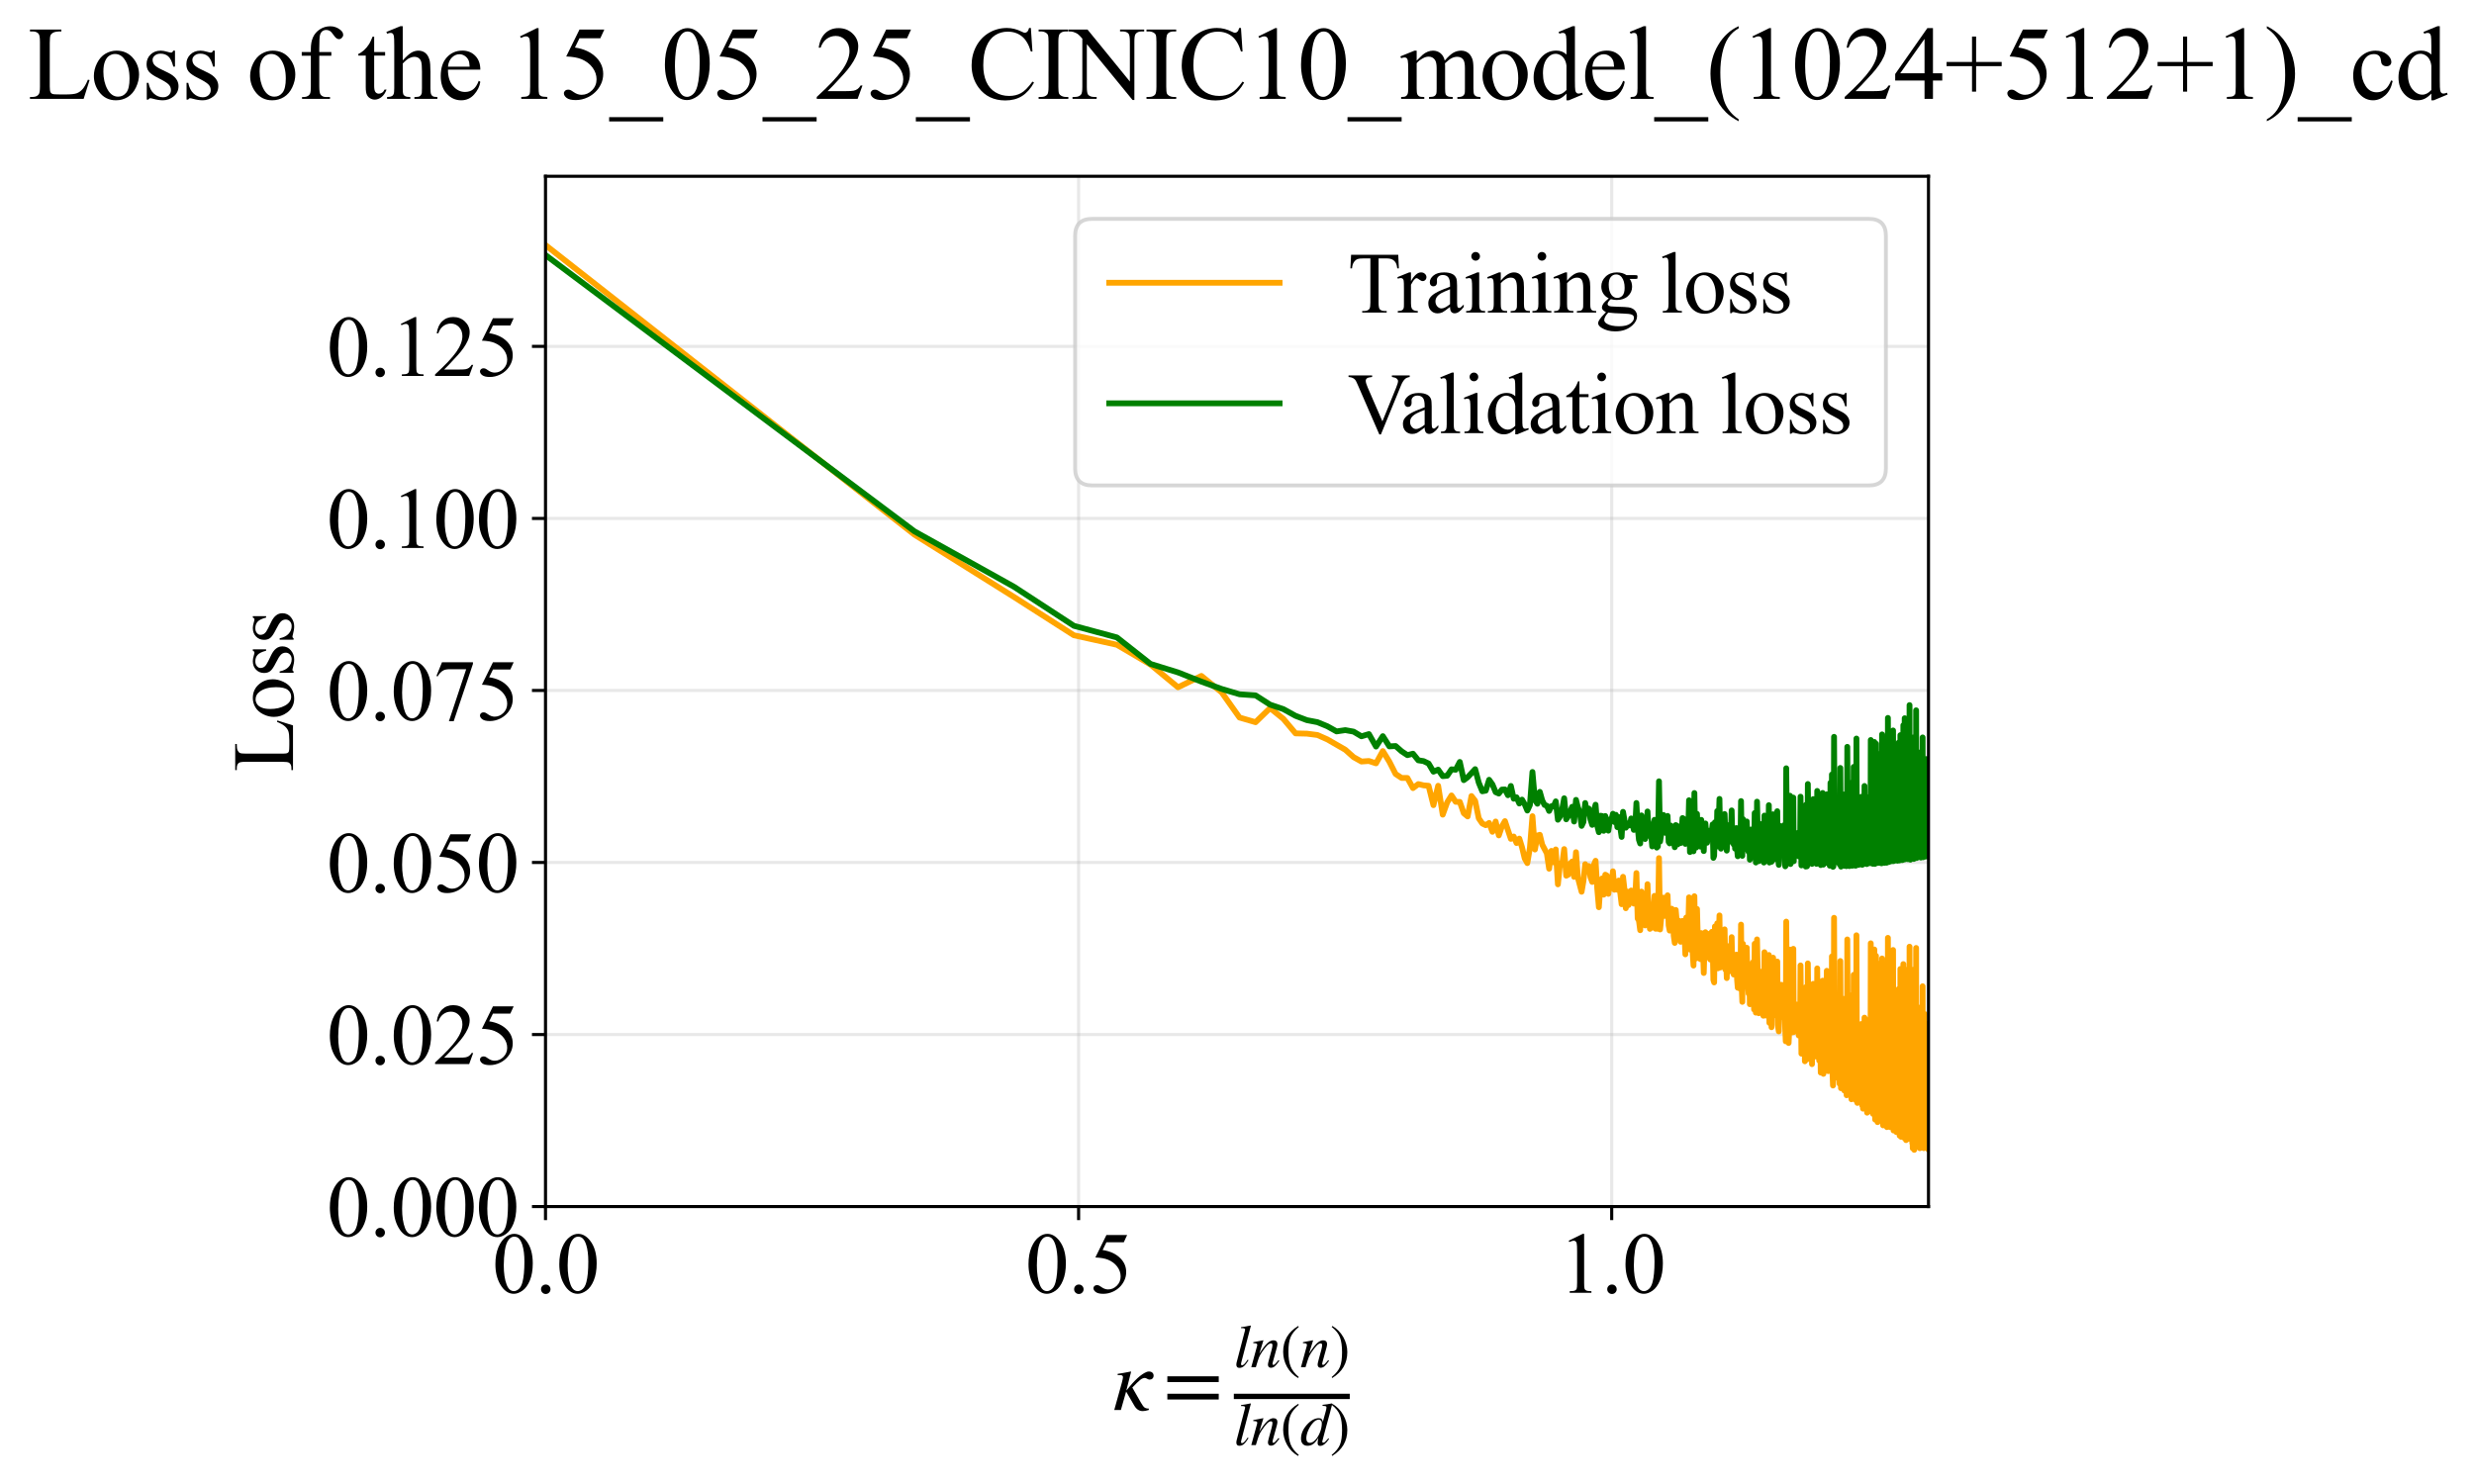 <?xml version="1.0" encoding="utf-8" standalone="no"?>
<!DOCTYPE svg PUBLIC "-//W3C//DTD SVG 1.1//EN"
  "http://www.w3.org/Graphics/SVG/1.1/DTD/svg11.dtd">
<svg xmlns:xlink="http://www.w3.org/1999/xlink" width="638.847pt" height="383.266pt" viewBox="0 0 638.847 383.266" xmlns="http://www.w3.org/2000/svg" version="1.1">
 <defs>
  <style type="text/css">*{stroke-linejoin: round; stroke-linecap: butt}</style>
 </defs>
 <g id="figure_1">
  <g id="patch_1">
   <path d="M 0 383.266 
L 638.847 383.266 
L 638.847 0 
L 0 0 
z
" style="fill: #ffffff"/>
  </g>
  <g id="axes_1">
   <g id="patch_2">
    <path d="M 140.863 311.644 
L 497.983 311.644 
L 497.983 45.532 
L 140.863 45.532 
z
" style="fill: #ffffff"/>
   </g>
   <g id="matplotlib.axis_1">
    <g id="xtick_1">
     <g id="line2d_1">
      <path d="M 140.863 311.644 
L 140.863 45.532 
" clip-path="url(#pa70b77b774)" style="fill: none; stroke: #b0b0b0; stroke-opacity: 0.3; stroke-width: 0.8; stroke-linecap: square"/>
     </g>
     <g id="line2d_2">
      <defs>
       <path id="m400f19f1ba" d="M 0 0 
L 0 3.5 
" style="stroke: #000000; stroke-width: 0.8"/>
      </defs>
      <g>
       <use xlink:href="#m400f19f1ba" x="140.863" y="311.644" style="stroke: #000000; stroke-width: 0.8"/>
      </g>
     </g>
     <g id="text_1">
      <!-- 0.0 -->
      <g transform="translate(127.113 333.92) scale(0.22 -0.22)">
       <defs>
        <path id="TimesNewRomanPSMT-30" d="M 231 2094 
Q 231 2819 450 3342 
Q 669 3866 1031 4122 
Q 1313 4325 1613 4325 
Q 2100 4325 2488 3828 
Q 2972 3213 2972 2159 
Q 2972 1422 2759 906 
Q 2547 391 2217 158 
Q 1888 -75 1581 -75 
Q 975 -75 572 641 
Q 231 1244 231 2094 
z
M 844 2016 
Q 844 1141 1059 588 
Q 1238 122 1591 122 
Q 1759 122 1940 273 
Q 2122 425 2216 781 
Q 2359 1319 2359 2297 
Q 2359 3022 2209 3506 
Q 2097 3866 1919 4016 
Q 1791 4119 1609 4119 
Q 1397 4119 1231 3928 
Q 1006 3669 925 3112 
Q 844 2556 844 2016 
z
" transform="scale(0.016)"/>
        <path id="TimesNewRomanPSMT-2e" d="M 800 606 
Q 947 606 1047 504 
Q 1147 403 1147 259 
Q 1147 116 1045 14 
Q 944 -88 800 -88 
Q 656 -88 554 14 
Q 453 116 453 259 
Q 453 406 554 506 
Q 656 606 800 606 
z
" transform="scale(0.016)"/>
       </defs>
       <use xlink:href="#TimesNewRomanPSMT-30"/>
       <use xlink:href="#TimesNewRomanPSMT-2e" transform="translate(50 0)"/>
       <use xlink:href="#TimesNewRomanPSMT-30" transform="translate(75 0)"/>
      </g>
     </g>
    </g>
    <g id="xtick_2">
     <g id="line2d_3">
      <path d="M 278.522 311.644 
L 278.522 45.532 
" clip-path="url(#pa70b77b774)" style="fill: none; stroke: #b0b0b0; stroke-opacity: 0.3; stroke-width: 0.8; stroke-linecap: square"/>
     </g>
     <g id="line2d_4">
      <g>
       <use xlink:href="#m400f19f1ba" x="278.522" y="311.644" style="stroke: #000000; stroke-width: 0.8"/>
      </g>
     </g>
     <g id="text_2">
      <!-- 0.5 -->
      <g transform="translate(264.772 333.92) scale(0.22 -0.22)">
       <defs>
        <path id="TimesNewRomanPSMT-35" d="M 2778 4238 
L 2534 3706 
L 1259 3706 
L 981 3138 
Q 1809 3016 2294 2522 
Q 2709 2097 2709 1522 
Q 2709 1188 2573 903 
Q 2438 619 2231 419 
Q 2025 219 1772 97 
Q 1413 -75 1034 -75 
Q 653 -75 479 54 
Q 306 184 306 341 
Q 306 428 378 495 
Q 450 563 559 563 
Q 641 563 702 538 
Q 763 513 909 409 
Q 1144 247 1384 247 
Q 1750 247 2026 523 
Q 2303 800 2303 1197 
Q 2303 1581 2056 1914 
Q 1809 2247 1375 2428 
Q 1034 2569 447 2591 
L 1259 4238 
L 2778 4238 
z
" transform="scale(0.016)"/>
       </defs>
       <use xlink:href="#TimesNewRomanPSMT-30"/>
       <use xlink:href="#TimesNewRomanPSMT-2e" transform="translate(50 0)"/>
       <use xlink:href="#TimesNewRomanPSMT-35" transform="translate(75 0)"/>
      </g>
     </g>
    </g>
    <g id="xtick_3">
     <g id="line2d_5">
      <path d="M 416.181 311.644 
L 416.181 45.532 
" clip-path="url(#pa70b77b774)" style="fill: none; stroke: #b0b0b0; stroke-opacity: 0.3; stroke-width: 0.8; stroke-linecap: square"/>
     </g>
     <g id="line2d_6">
      <g>
       <use xlink:href="#m400f19f1ba" x="416.181" y="311.644" style="stroke: #000000; stroke-width: 0.8"/>
      </g>
     </g>
     <g id="text_3">
      <!-- 1.0 -->
      <g transform="translate(402.431 333.92) scale(0.22 -0.22)">
       <defs>
        <path id="TimesNewRomanPSMT-31" d="M 750 3822 
L 1781 4325 
L 1884 4325 
L 1884 747 
Q 1884 391 1914 303 
Q 1944 216 2037 169 
Q 2131 122 2419 116 
L 2419 0 
L 825 0 
L 825 116 
Q 1125 122 1212 167 
Q 1300 213 1334 289 
Q 1369 366 1369 747 
L 1369 3034 
Q 1369 3497 1338 3628 
Q 1316 3728 1258 3775 
Q 1200 3822 1119 3822 
Q 1003 3822 797 3725 
L 750 3822 
z
" transform="scale(0.016)"/>
       </defs>
       <use xlink:href="#TimesNewRomanPSMT-31"/>
       <use xlink:href="#TimesNewRomanPSMT-2e" transform="translate(50 0)"/>
       <use xlink:href="#TimesNewRomanPSMT-30" transform="translate(75 0)"/>
      </g>
     </g>
    </g>
    <g id="text_4">
     <!-- $\kappa  = \frac{ln(n)}{ln(d)}$ -->
     <g transform="translate(287.413 364.186) scale(0.22 -0.22)">
      <defs>
       <path id="STIXGeneral-Italic-3ba" d="M 979 1440 
L 998 1446 
Q 1850 2541 2464 2790 
Q 2547 2822 2630 2822 
Q 2797 2822 2886 2736 
Q 2976 2650 2976 2522 
Q 2976 2387 2893 2307 
Q 2810 2227 2682 2227 
Q 2605 2227 2502 2288 
Q 2400 2349 2336 2349 
Q 2170 2349 1990 2205 
Q 1811 2061 1414 1645 
L 2042 544 
Q 2202 262 2310 182 
Q 2419 102 2624 102 
L 2624 0 
Q 2374 -83 2182 -83 
Q 1786 -83 1555 326 
L 960 1350 
L 576 0 
L 90 0 
L 640 1978 
Q 730 2317 730 2406 
Q 730 2560 518 2560 
L 339 2560 
L 339 2650 
Q 678 2694 1306 2822 
L 1325 2803 
L 979 1440 
z
" transform="scale(0.016)"/>
       <path id="STIXGeneral-Regular-3d" d="M 4077 2048 
L 307 2048 
L 307 2470 
L 4077 2470 
L 4077 2048 
z
M 4077 768 
L 307 768 
L 307 1190 
L 4077 1190 
L 4077 768 
z
" transform="scale(0.016)"/>
       <path id="STIXGeneral-Italic-6c" d="M 1786 4339 
L 806 595 
Q 755 410 755 320 
Q 755 205 864 205 
Q 1037 205 1293 570 
L 1453 794 
L 1542 730 
Q 1254 275 1046 102 
Q 838 -70 576 -70 
Q 262 -70 262 288 
Q 262 397 288 480 
L 1165 3834 
Q 1184 3898 1184 3955 
Q 1184 4096 870 4096 
L 755 4096 
L 755 4198 
Q 1203 4250 1747 4371 
L 1786 4339 
z
" transform="scale(0.016)"/>
       <path id="STIXGeneral-Italic-6e" d="M 2944 749 
L 3034 666 
Q 2707 218 2534 80 
Q 2362 -58 2138 -58 
Q 2010 -58 1923 28 
Q 1837 115 1837 288 
Q 1837 390 1939 768 
L 2221 1805 
Q 2310 2150 2310 2310 
Q 2310 2496 2157 2496 
Q 1971 2496 1750 2275 
Q 1530 2054 1210 1587 
Q 998 1274 899 1024 
Q 800 774 570 0 
L 90 0 
L 704 2240 
Q 717 2304 717 2349 
Q 717 2445 630 2480 
Q 544 2515 301 2522 
L 301 2624 
Q 550 2675 857 2729 
Q 1165 2784 1338 2822 
L 1363 2810 
L 934 1414 
Q 1408 2170 1753 2496 
Q 2099 2822 2413 2822 
Q 2611 2822 2720 2716 
Q 2829 2611 2829 2432 
Q 2829 2272 2765 2048 
L 2406 749 
Q 2317 429 2317 358 
Q 2317 243 2419 243 
Q 2541 243 2810 582 
Q 2854 634 2944 749 
z
" transform="scale(0.016)"/>
       <path id="STIXGeneral-Regular-28" d="M 1946 -1030 
L 1869 -1133 
Q 1126 -710 716 32 
Q 307 774 307 1613 
Q 307 3386 1888 4326 
L 1946 4224 
Q 1293 3667 1075 3126 
Q 858 2586 858 1632 
Q 858 685 1082 96 
Q 1306 -493 1946 -1030 
z
" transform="scale(0.016)"/>
       <path id="STIXGeneral-Regular-29" d="M 186 4224 
L 262 4326 
Q 992 3891 1408 3148 
Q 1824 2406 1824 1581 
Q 1824 -166 243 -1133 
L 186 -1030 
Q 845 -486 1059 54 
Q 1274 595 1274 1562 
Q 1274 2534 1059 3120 
Q 845 3706 186 4224 
z
" transform="scale(0.016)"/>
       <path id="STIXGeneral-Italic-64" d="M 3334 4371 
L 3373 4333 
L 3123 3360 
L 2739 1958 
Q 2323 429 2323 384 
Q 2323 256 2438 256 
Q 2522 256 2614 336 
Q 2707 416 2963 710 
L 3040 646 
Q 2547 -83 2099 -83 
Q 1978 -83 1907 -6 
Q 1837 70 1837 205 
Q 1837 397 1920 774 
Q 1645 307 1379 118 
Q 1114 -70 781 -70 
Q 461 -70 278 125 
Q 96 320 96 678 
Q 96 1440 713 2131 
Q 1331 2822 1965 2822 
Q 2163 2822 2256 2732 
Q 2349 2643 2381 2451 
L 2387 2451 
L 2675 3494 
Q 2765 3808 2765 3949 
Q 2765 4051 2694 4076 
Q 2624 4102 2355 4115 
L 2355 4224 
Q 2848 4269 3334 4371 
z
M 2278 2310 
Q 2278 2477 2185 2576 
Q 2093 2675 1978 2675 
Q 1677 2675 1395 2381 
Q 1075 2042 864 1571 
Q 653 1101 653 704 
Q 653 486 752 361 
Q 851 237 1024 237 
Q 1312 237 1606 550 
Q 1901 864 2089 1350 
Q 2278 1837 2278 2310 
z
" transform="scale(0.016)"/>
      </defs>
      <use xlink:href="#STIXGeneral-Italic-3ba" transform="translate(0 0.003)"/>
      <use xlink:href="#STIXGeneral-Regular-3d" transform="translate(58.84 0.003)"/>
      <use xlink:href="#STIXGeneral-Italic-6c" transform="translate(141.78 50.192) scale(0.7)"/>
      <use xlink:href="#STIXGeneral-Italic-6e" transform="translate(161.24 50.192) scale(0.7)"/>
      <use xlink:href="#STIXGeneral-Regular-28" transform="translate(196.24 50.192) scale(0.7)"/>
      <use xlink:href="#STIXGeneral-Italic-6e" transform="translate(219.55 50.192) scale(0.7)"/>
      <use xlink:href="#STIXGeneral-Regular-29" transform="translate(254.55 50.192) scale(0.7)"/>
      <use xlink:href="#STIXGeneral-Italic-6c" transform="translate(141.78 -41.258) scale(0.7)"/>
      <use xlink:href="#STIXGeneral-Italic-6e" transform="translate(161.24 -41.258) scale(0.7)"/>
      <use xlink:href="#STIXGeneral-Regular-28" transform="translate(196.24 -41.258) scale(0.7)"/>
      <use xlink:href="#STIXGeneral-Italic-64" transform="translate(219.55 -41.258) scale(0.7)"/>
      <use xlink:href="#STIXGeneral-Regular-29" transform="translate(254.55 -41.258) scale(0.7)"/>
      <path d="M 141.78 12.8 
L 141.78 19.05 
L 277.86 19.05 
L 277.86 12.8 
L 141.78 12.8 
z
"/>
     </g>
    </g>
   </g>
   <g id="matplotlib.axis_2">
    <g id="ytick_1">
     <g id="line2d_7">
      <path d="M 140.863 311.644 
L 497.983 311.644 
" clip-path="url(#pa70b77b774)" style="fill: none; stroke: #b0b0b0; stroke-opacity: 0.3; stroke-width: 0.8; stroke-linecap: square"/>
     </g>
     <g id="line2d_8">
      <defs>
       <path id="m295de0b529" d="M 0 0 
L -3.5 0 
" style="stroke: #000000; stroke-width: 0.8"/>
      </defs>
      <g>
       <use xlink:href="#m295de0b529" x="140.863" y="311.644" style="stroke: #000000; stroke-width: 0.8"/>
      </g>
     </g>
     <g id="text_5">
      <!-- 0.000 -->
      <g transform="translate(84.363 319.282) scale(0.22 -0.22)">
       <use xlink:href="#TimesNewRomanPSMT-30"/>
       <use xlink:href="#TimesNewRomanPSMT-2e" transform="translate(50 0)"/>
       <use xlink:href="#TimesNewRomanPSMT-30" transform="translate(75 0)"/>
       <use xlink:href="#TimesNewRomanPSMT-30" transform="translate(125 0)"/>
       <use xlink:href="#TimesNewRomanPSMT-30" transform="translate(175 0)"/>
      </g>
     </g>
    </g>
    <g id="ytick_2">
     <g id="line2d_9">
      <path d="M 140.863 267.209 
L 497.983 267.209 
" clip-path="url(#pa70b77b774)" style="fill: none; stroke: #b0b0b0; stroke-opacity: 0.3; stroke-width: 0.8; stroke-linecap: square"/>
     </g>
     <g id="line2d_10">
      <g>
       <use xlink:href="#m295de0b529" x="140.863" y="267.209" style="stroke: #000000; stroke-width: 0.8"/>
      </g>
     </g>
     <g id="text_6">
      <!-- 0.025 -->
      <g transform="translate(84.363 274.847) scale(0.22 -0.22)">
       <defs>
        <path id="TimesNewRomanPSMT-32" d="M 2934 816 
L 2638 0 
L 138 0 
L 138 116 
Q 1241 1122 1691 1759 
Q 2141 2397 2141 2925 
Q 2141 3328 1894 3587 
Q 1647 3847 1303 3847 
Q 991 3847 742 3664 
Q 494 3481 375 3128 
L 259 3128 
Q 338 3706 661 4015 
Q 984 4325 1469 4325 
Q 1984 4325 2329 3994 
Q 2675 3663 2675 3213 
Q 2675 2891 2525 2569 
Q 2294 2063 1775 1497 
Q 997 647 803 472 
L 1909 472 
Q 2247 472 2383 497 
Q 2519 522 2628 598 
Q 2738 675 2819 816 
L 2934 816 
z
" transform="scale(0.016)"/>
       </defs>
       <use xlink:href="#TimesNewRomanPSMT-30"/>
       <use xlink:href="#TimesNewRomanPSMT-2e" transform="translate(50 0)"/>
       <use xlink:href="#TimesNewRomanPSMT-30" transform="translate(75 0)"/>
       <use xlink:href="#TimesNewRomanPSMT-32" transform="translate(125 0)"/>
       <use xlink:href="#TimesNewRomanPSMT-35" transform="translate(175 0)"/>
      </g>
     </g>
    </g>
    <g id="ytick_3">
     <g id="line2d_11">
      <path d="M 140.863 222.774 
L 497.983 222.774 
" clip-path="url(#pa70b77b774)" style="fill: none; stroke: #b0b0b0; stroke-opacity: 0.3; stroke-width: 0.8; stroke-linecap: square"/>
     </g>
     <g id="line2d_12">
      <g>
       <use xlink:href="#m295de0b529" x="140.863" y="222.774" style="stroke: #000000; stroke-width: 0.8"/>
      </g>
     </g>
     <g id="text_7">
      <!-- 0.050 -->
      <g transform="translate(84.363 230.413) scale(0.22 -0.22)">
       <use xlink:href="#TimesNewRomanPSMT-30"/>
       <use xlink:href="#TimesNewRomanPSMT-2e" transform="translate(50 0)"/>
       <use xlink:href="#TimesNewRomanPSMT-30" transform="translate(75 0)"/>
       <use xlink:href="#TimesNewRomanPSMT-35" transform="translate(125 0)"/>
       <use xlink:href="#TimesNewRomanPSMT-30" transform="translate(175 0)"/>
      </g>
     </g>
    </g>
    <g id="ytick_4">
     <g id="line2d_13">
      <path d="M 140.863 178.34 
L 497.983 178.34 
" clip-path="url(#pa70b77b774)" style="fill: none; stroke: #b0b0b0; stroke-opacity: 0.3; stroke-width: 0.8; stroke-linecap: square"/>
     </g>
     <g id="line2d_14">
      <g>
       <use xlink:href="#m295de0b529" x="140.863" y="178.34" style="stroke: #000000; stroke-width: 0.8"/>
      </g>
     </g>
     <g id="text_8">
      <!-- 0.075 -->
      <g transform="translate(84.363 185.978) scale(0.22 -0.22)">
       <defs>
        <path id="TimesNewRomanPSMT-37" d="M 644 4238 
L 2916 4238 
L 2916 4119 
L 1503 -88 
L 1153 -88 
L 2419 3728 
L 1253 3728 
Q 900 3728 750 3644 
Q 488 3500 328 3200 
L 238 3234 
L 644 4238 
z
" transform="scale(0.016)"/>
       </defs>
       <use xlink:href="#TimesNewRomanPSMT-30"/>
       <use xlink:href="#TimesNewRomanPSMT-2e" transform="translate(50 0)"/>
       <use xlink:href="#TimesNewRomanPSMT-30" transform="translate(75 0)"/>
       <use xlink:href="#TimesNewRomanPSMT-37" transform="translate(125 0)"/>
       <use xlink:href="#TimesNewRomanPSMT-35" transform="translate(175 0)"/>
      </g>
     </g>
    </g>
    <g id="ytick_5">
     <g id="line2d_15">
      <path d="M 140.863 133.905 
L 497.983 133.905 
" clip-path="url(#pa70b77b774)" style="fill: none; stroke: #b0b0b0; stroke-opacity: 0.3; stroke-width: 0.8; stroke-linecap: square"/>
     </g>
     <g id="line2d_16">
      <g>
       <use xlink:href="#m295de0b529" x="140.863" y="133.905" style="stroke: #000000; stroke-width: 0.8"/>
      </g>
     </g>
     <g id="text_9">
      <!-- 0.100 -->
      <g transform="translate(84.363 141.543) scale(0.22 -0.22)">
       <use xlink:href="#TimesNewRomanPSMT-30"/>
       <use xlink:href="#TimesNewRomanPSMT-2e" transform="translate(50 0)"/>
       <use xlink:href="#TimesNewRomanPSMT-31" transform="translate(75 0)"/>
       <use xlink:href="#TimesNewRomanPSMT-30" transform="translate(125 0)"/>
       <use xlink:href="#TimesNewRomanPSMT-30" transform="translate(175 0)"/>
      </g>
     </g>
    </g>
    <g id="ytick_6">
     <g id="line2d_17">
      <path d="M 140.863 89.471 
L 497.983 89.471 
" clip-path="url(#pa70b77b774)" style="fill: none; stroke: #b0b0b0; stroke-opacity: 0.3; stroke-width: 0.8; stroke-linecap: square"/>
     </g>
     <g id="line2d_18">
      <g>
       <use xlink:href="#m295de0b529" x="140.863" y="89.471" style="stroke: #000000; stroke-width: 0.8"/>
      </g>
     </g>
     <g id="text_10">
      <!-- 0.125 -->
      <g transform="translate(84.363 97.109) scale(0.22 -0.22)">
       <use xlink:href="#TimesNewRomanPSMT-30"/>
       <use xlink:href="#TimesNewRomanPSMT-2e" transform="translate(50 0)"/>
       <use xlink:href="#TimesNewRomanPSMT-31" transform="translate(75 0)"/>
       <use xlink:href="#TimesNewRomanPSMT-32" transform="translate(125 0)"/>
       <use xlink:href="#TimesNewRomanPSMT-35" transform="translate(175 0)"/>
      </g>
     </g>
    </g>
    <g id="text_11">
     <!-- Loss -->
     <g transform="translate(75.657 199.369) rotate(-90) scale(0.22 -0.22)">
      <defs>
       <path id="TimesNewRomanPSMT-4c" d="M 3669 1172 
L 3772 1150 
L 3409 0 
L 128 0 
L 128 116 
L 288 116 
Q 556 116 672 291 
Q 738 391 738 753 
L 738 3488 
Q 738 3884 650 3984 
Q 528 4122 288 4122 
L 128 4122 
L 128 4238 
L 2047 4238 
L 2047 4122 
Q 1709 4125 1573 4059 
Q 1438 3994 1388 3894 
Q 1338 3794 1338 3416 
L 1338 753 
Q 1338 494 1388 397 
Q 1425 331 1503 300 
Q 1581 269 1991 269 
L 2300 269 
Q 2788 269 2984 341 
Q 3181 413 3343 595 
Q 3506 778 3669 1172 
z
" transform="scale(0.016)"/>
       <path id="TimesNewRomanPSMT-6f" d="M 1600 2947 
Q 2250 2947 2644 2453 
Q 2978 2031 2978 1484 
Q 2978 1100 2793 706 
Q 2609 313 2286 112 
Q 1963 -88 1566 -88 
Q 919 -88 538 428 
Q 216 863 216 1403 
Q 216 1797 411 2186 
Q 606 2575 925 2761 
Q 1244 2947 1600 2947 
z
M 1503 2744 
Q 1338 2744 1170 2645 
Q 1003 2547 900 2300 
Q 797 2053 797 1666 
Q 797 1041 1045 587 
Q 1294 134 1700 134 
Q 2003 134 2200 384 
Q 2397 634 2397 1244 
Q 2397 2006 2069 2444 
Q 1847 2744 1503 2744 
z
" transform="scale(0.016)"/>
       <path id="TimesNewRomanPSMT-73" d="M 2050 2947 
L 2050 1972 
L 1947 1972 
Q 1828 2431 1642 2597 
Q 1456 2763 1169 2763 
Q 950 2763 815 2647 
Q 681 2531 681 2391 
Q 681 2216 781 2091 
Q 878 1963 1175 1819 
L 1631 1597 
Q 2266 1288 2266 781 
Q 2266 391 1970 151 
Q 1675 -88 1309 -88 
Q 1047 -88 709 6 
Q 606 38 541 38 
Q 469 38 428 -44 
L 325 -44 
L 325 978 
L 428 978 
Q 516 541 762 319 
Q 1009 97 1316 97 
Q 1531 97 1667 223 
Q 1803 350 1803 528 
Q 1803 744 1651 891 
Q 1500 1038 1047 1263 
Q 594 1488 453 1669 
Q 313 1847 313 2119 
Q 313 2472 555 2709 
Q 797 2947 1181 2947 
Q 1350 2947 1591 2875 
Q 1750 2828 1803 2828 
Q 1853 2828 1881 2850 
Q 1909 2872 1947 2947 
L 2050 2947 
z
" transform="scale(0.016)"/>
      </defs>
      <use xlink:href="#TimesNewRomanPSMT-4c"/>
      <use xlink:href="#TimesNewRomanPSMT-6f" transform="translate(61.084 0)"/>
      <use xlink:href="#TimesNewRomanPSMT-73" transform="translate(111.084 0)"/>
      <use xlink:href="#TimesNewRomanPSMT-73" transform="translate(150 0)"/>
     </g>
    </g>
   </g>
   <g id="line2d_19">
    <path d="M 140.863 63.305 
L 236.148 138.107 
L 261.834 154.192 
L 277.304 164.085 
L 288.41 166.543 
L 297.079 171.637 
L 304.191 177.519 
L 310.221 174.587 
L 315.455 178.819 
L 320.079 185.337 
L 324.22 186.541 
L 327.97 182.896 
L 331.396 185.671 
L 334.55 189.429 
L 337.472 189.497 
L 340.194 189.846 
L 342.741 190.975 
L 347.392 193.658 
L 349.528 195.56 
L 351.555 196.695 
L 353.483 196.56 
L 355.323 197.164 
L 357.08 194.001 
L 358.764 196.737 
L 360.379 199.923 
L 361.93 200.937 
L 363.424 200.945 
L 364.863 203.56 
L 366.252 202.523 
L 367.594 202.849 
L 368.892 202.962 
L 370.149 207.971 
L 371.368 202.958 
L 372.55 210.422 
L 373.698 207.245 
L 374.814 205.458 
L 375.899 207.109 
L 376.956 207.123 
L 377.985 210.058 
L 378.988 210.881 
L 379.966 205.611 
L 380.921 206.842 
L 381.853 211.371 
L 382.765 212.708 
L 383.655 213.144 
L 384.526 212.559 
L 385.379 214.852 
L 386.213 212.189 
L 387.03 215.777 
L 387.831 213.426 
L 388.616 212.093 
L 390.141 216.671 
L 390.882 216.067 
L 391.61 217.755 
L 392.324 216.607 
L 393.026 218.869 
L 393.716 221.735 
L 394.393 222.932 
L 395.06 218.964 
L 395.715 210.817 
L 396.36 219.421 
L 396.995 215.805 
L 397.619 215.624 
L 398.234 218.16 
L 399.436 220.421 
L 400.024 224.387 
L 400.603 219.779 
L 401.173 222.732 
L 401.736 219.403 
L 402.291 228.421 
L 402.838 223.043 
L 403.377 223.338 
L 403.91 219.309 
L 404.435 226.188 
L 404.954 225.928 
L 405.466 223.084 
L 405.971 222.524 
L 406.47 226.49 
L 406.963 220.115 
L 407.45 226.713 
L 408.406 230.336 
L 408.875 227.608 
L 409.339 223.214 
L 409.798 224.406 
L 410.251 223.701 
L 410.7 226.556 
L 411.143 227.798 
L 411.581 223.358 
L 412.015 222.332 
L 412.444 229.475 
L 412.868 234.333 
L 413.288 228.371 
L 413.704 226.888 
L 414.115 231.086 
L 414.522 225.925 
L 414.925 226.14 
L 415.323 230.874 
L 415.718 227.966 
L 416.109 229.267 
L 416.496 225.049 
L 416.88 229.818 
L 417.26 228.4 
L 417.636 229.815 
L 418.008 227.437 
L 418.743 233.554 
L 419.106 226.475 
L 419.465 229.606 
L 419.821 234.586 
L 420.173 230.283 
L 420.523 233.771 
L 420.87 232.987 
L 421.213 230.011 
L 421.554 230.591 
L 421.892 233.389 
L 422.227 232.4 
L 422.559 225.505 
L 422.888 237.248 
L 423.215 237.779 
L 423.539 240.269 
L 423.86 230.293 
L 424.179 233.272 
L 424.495 234.314 
L 424.809 239.034 
L 425.12 236.298 
L 425.429 228.382 
L 425.735 236.219 
L 426.04 239.917 
L 426.341 238.261 
L 426.641 239.594 
L 427.233 231.388 
L 427.526 239.894 
L 427.817 238.012 
L 428.106 239.909 
L 428.392 221.645 
L 428.677 240.072 
L 428.959 237.141 
L 429.24 235.679 
L 429.518 231.852 
L 429.795 236.587 
L 430.07 233.399 
L 430.342 234.022 
L 430.613 231.252 
L 430.883 238.998 
L 431.15 240.37 
L 431.679 234.713 
L 431.941 235.906 
L 432.201 241.704 
L 432.46 243.549 
L 432.717 235.036 
L 433.226 240.75 
L 433.478 237.796 
L 433.728 241.935 
L 433.977 243.259 
L 434.47 237.848 
L 434.715 238.384 
L 434.957 240.682 
L 435.199 246.499 
L 435.438 236.98 
L 435.677 240.465 
L 435.914 241.005 
L 436.149 231.782 
L 436.384 245.252 
L 436.617 244.719 
L 436.848 234.527 
L 437.078 245.961 
L 437.307 249.403 
L 437.534 231.49 
L 437.761 244.442 
L 437.986 247.548 
L 438.209 234.778 
L 438.432 242.943 
L 438.653 240.823 
L 438.873 245.768 
L 439.091 247.746 
L 439.309 241.014 
L 439.525 243.849 
L 439.74 244.894 
L 439.954 251.314 
L 440.167 243.93 
L 440.379 240.783 
L 440.799 247.256 
L 441.215 241.216 
L 441.421 246.799 
L 441.626 247.835 
L 441.83 241.923 
L 442.033 240.691 
L 442.235 243.546 
L 442.436 253.129 
L 442.636 253.752 
L 442.835 239.289 
L 443.033 246.036 
L 443.23 248.254 
L 443.427 238.491 
L 443.622 250.107 
L 444.009 236.447 
L 444.201 249.909 
L 444.393 248.433 
L 444.583 248.518 
L 444.772 247.977 
L 445.149 245.804 
L 445.336 240.045 
L 445.522 250.441 
L 445.707 246.883 
L 445.891 252.635 
L 446.074 245.313 
L 446.257 244.399 
L 446.438 250.952 
L 446.619 248.383 
L 446.799 250.223 
L 446.979 249.385 
L 447.157 242.055 
L 447.335 250.851 
L 447.512 246.639 
L 447.688 251.716 
L 447.863 251.393 
L 448.211 250.164 
L 448.384 246.567 
L 448.556 252.985 
L 448.728 255.129 
L 448.899 253.661 
L 449.069 248.523 
L 449.238 255.314 
L 449.407 255.331 
L 449.575 238.822 
L 449.742 254.603 
L 449.908 258.775 
L 450.074 243.784 
L 450.403 253.711 
L 450.567 253.702 
L 450.73 250.081 
L 450.893 249.703 
L 451.054 244.793 
L 451.215 252.209 
L 451.536 256.648 
L 451.695 249.808 
L 451.853 259.382 
L 452.011 256.772 
L 452.168 250.577 
L 452.325 256.692 
L 452.481 254.171 
L 452.636 248.556 
L 452.945 260.741 
L 453.099 243.76 
L 453.252 247.333 
L 453.404 261.561 
L 453.556 260.59 
L 453.707 242.638 
L 454.008 257.213 
L 454.158 261.713 
L 454.455 250.951 
L 454.897 258.095 
L 455.043 252.226 
L 455.189 253.597 
L 455.334 262.358 
L 455.479 261.294 
L 455.623 245.953 
L 455.91 262.31 
L 456.194 255.338 
L 456.336 256.308 
L 456.618 259.393 
L 456.758 246.666 
L 456.897 264.196 
L 457.175 256.942 
L 457.451 265.324 
L 457.588 257.18 
L 457.724 256.012 
L 457.861 247.361 
L 457.996 262.132 
L 458.132 262.237 
L 458.267 258.477 
L 458.401 249.522 
L 458.535 258.701 
L 458.668 259.726 
L 458.801 262.412 
L 458.934 248.36 
L 459.066 264.721 
L 459.329 266.4 
L 459.46 254.31 
L 459.72 260.741 
L 459.979 254.357 
L 460.108 262.693 
L 460.236 256.495 
L 460.364 261.424 
L 460.491 261.107 
L 460.618 256.943 
L 461.123 268.967 
L 461.248 238.044 
L 461.497 266.516 
L 461.62 251.059 
L 461.744 256.054 
L 461.867 269.398 
L 461.99 266.714 
L 462.234 245.282 
L 462.356 266.02 
L 462.477 266.198 
L 462.718 255.958 
L 462.839 266.652 
L 462.958 263.208 
L 463.078 245.077 
L 463.197 266.568 
L 463.904 259.457 
L 464.253 263.687 
L 464.368 260.072 
L 464.484 267.464 
L 464.598 261.595 
L 464.827 266.725 
L 464.941 249.366 
L 465.168 272.157 
L 465.394 255.072 
L 465.618 270.612 
L 465.73 269.103 
L 465.952 258.478 
L 466.063 274.122 
L 466.173 272.055 
L 466.284 273.2 
L 466.393 254.912 
L 466.503 259.184 
L 466.612 273.63 
L 466.721 271.523 
L 466.83 248.843 
L 467.046 269.412 
L 467.154 266.293 
L 467.261 258.99 
L 467.476 269.114 
L 467.582 266.174 
L 467.688 256.248 
L 467.795 257.065 
L 467.9 274.863 
L 468.216 254.116 
L 468.32 269.527 
L 468.425 268.532 
L 468.529 272.874 
L 468.84 259.661 
L 469.045 272.911 
L 469.148 269.833 
L 469.25 250.135 
L 469.454 271.013 
L 469.555 260.545 
L 469.656 262.199 
L 469.757 273.938 
L 469.958 262.983 
L 470.158 277.04 
L 470.258 262.881 
L 470.357 266.771 
L 470.456 276.798 
L 470.654 253.304 
L 470.851 277.363 
L 470.949 270.034 
L 471.046 274.377 
L 471.144 273.56 
L 471.241 253.341 
L 471.435 271.893 
L 471.531 275.631 
L 471.627 270.992 
L 471.723 250.752 
L 471.819 273.177 
L 471.915 272.902 
L 472.105 276.665 
L 472.295 259.999 
L 472.389 275.46 
L 472.483 274.642 
L 472.577 272.097 
L 472.671 252.932 
L 472.858 274.805 
L 472.951 271.711 
L 473.044 247.038 
L 473.229 278.023 
L 473.321 280.383 
L 473.505 277.81 
L 473.597 237.064 
L 473.779 276.848 
L 473.87 274.604 
L 473.961 263.361 
L 474.232 277.217 
L 474.322 267.244 
L 474.412 270.278 
L 474.502 278.354 
L 474.591 274.754 
L 474.68 277.181 
L 474.769 261.808 
L 474.858 266.073 
L 475.035 279.942 
L 475.123 275.829 
L 475.211 248.228 
L 475.386 281.084 
L 475.473 276.772 
L 475.648 261.411 
L 475.821 279.836 
L 475.907 279.205 
L 476.08 257.992 
L 476.251 281.689 
L 476.337 281.381 
L 476.422 279.398 
L 476.592 264.475 
L 476.761 281.316 
L 476.846 282.899 
L 476.93 280.207 
L 477.014 242.651 
L 477.182 277.619 
L 477.265 278.214 
L 477.348 259.294 
L 477.515 281.285 
L 477.597 282.139 
L 477.68 279.403 
L 477.845 263.373 
L 478.009 282.398 
L 478.091 283.937 
L 478.254 281.66 
L 478.335 256.926 
L 478.497 280.137 
L 478.578 281.178 
L 478.659 251.791 
L 478.819 280.338 
L 478.9 275.608 
L 478.98 258.559 
L 479.139 280.994 
L 479.219 284.176 
L 479.298 281.733 
L 479.377 241.574 
L 479.535 283.866 
L 479.614 284.873 
L 479.771 267.411 
L 479.927 282.829 
L 480.005 282.611 
L 480.083 280.92 
L 480.16 265.386 
L 480.238 268.823 
L 480.392 283.889 
L 480.469 283.012 
L 480.623 264.497 
L 480.776 282.952 
L 480.852 285.521 
L 480.929 283.81 
L 481.08 286.363 
L 481.156 267.247 
L 481.232 273.551 
L 481.382 284.345 
L 481.458 262.852 
L 481.533 264.971 
L 481.607 285.729 
L 481.682 281.177 
L 481.905 266.168 
L 482.054 284.29 
L 482.128 287.396 
L 482.275 280.867 
L 482.348 263.473 
L 482.495 284.574 
L 482.641 285.094 
L 482.714 273.038 
L 482.786 278.792 
L 482.931 286.067 
L 483.004 284.47 
L 483.076 243.649 
L 483.22 285.302 
L 483.291 287.178 
L 483.363 282.419 
L 483.434 253.738 
L 483.577 285.206 
L 483.648 287.691 
L 483.719 286.976 
L 483.861 285.535 
L 483.931 285.71 
L 484.002 245.25 
L 484.142 287.185 
L 484.212 289.192 
L 484.282 288.175 
L 484.352 286.373 
L 484.422 246.885 
L 484.561 289.316 
L 484.631 284.62 
L 484.7 253.516 
L 484.838 289.843 
L 485.044 283.918 
L 485.113 265.974 
L 485.181 273.545 
L 485.318 288.105 
L 485.386 289.246 
L 485.454 284.068 
L 485.521 248.862 
L 485.657 288.11 
L 485.724 287.813 
L 485.859 289.022 
L 485.926 287.975 
L 485.993 247.569 
L 486.127 287.836 
L 486.193 288.57 
L 486.26 290.676 
L 486.326 288.844 
L 486.393 290.034 
L 486.525 271.219 
L 486.591 289.173 
L 486.657 287.732 
L 486.789 289.253 
L 486.854 288.713 
L 486.92 289.743 
L 487.05 268.377 
L 487.246 291.124 
L 487.44 288.919 
L 487.504 242.244 
L 487.697 290.38 
L 487.761 289.568 
L 487.825 289.682 
L 487.889 269.888 
L 487.953 277.312 
L 488.08 291.14 
L 488.144 290.856 
L 488.207 288.826 
L 488.27 290.589 
L 488.334 285.783 
L 488.397 253.832 
L 488.523 290.401 
L 488.585 288.651 
L 488.711 291.242 
L 488.773 289.368 
L 488.836 245.375 
L 488.96 291.998 
L 489.022 289.031 
L 489.084 290.973 
L 489.146 291.065 
L 489.208 290.419 
L 489.331 271.266 
L 489.393 291.262 
L 489.454 289.79 
L 489.515 291.353 
L 489.638 289.877 
L 489.699 292.416 
L 489.821 280.899 
L 489.882 261.84 
L 490.063 291.069 
L 490.124 292.183 
L 490.244 290.362 
L 490.304 255.423 
L 490.424 292.128 
L 490.484 291.828 
L 490.544 293.348 
L 490.604 292.097 
L 490.663 289.704 
L 490.723 250.279 
L 490.841 291.416 
L 490.901 293.632 
L 490.96 291.912 
L 491.019 288.607 
L 491.078 250.735 
L 491.195 292.41 
L 491.254 292.6 
L 491.371 292.087 
L 491.43 289.801 
L 491.488 249.019 
L 491.605 293.066 
L 491.663 292.195 
L 491.721 293.917 
L 491.779 289.347 
L 491.837 250.348 
L 492.01 292.98 
L 492.067 290.959 
L 492.125 292.735 
L 492.182 294.482 
L 492.239 294.257 
L 492.41 292.057 
L 492.467 287.797 
L 492.524 266.471 
L 492.638 294.214 
L 492.694 294.095 
L 492.751 292.304 
L 492.807 294.011 
L 493.032 292.375 
L 493.088 244.521 
L 493.144 279.872 
L 493.2 293.267 
L 493.256 292.613 
L 493.367 293.833 
L 493.479 293.423 
L 493.534 290.788 
L 493.589 255.52 
L 493.755 293.781 
L 493.81 295.301 
L 493.865 292.987 
L 493.92 296.606 
L 493.975 293.401 
L 494.029 292.491 
L 494.084 250.475 
L 494.139 284.243 
L 494.302 297 
L 494.41 294.15 
L 494.465 294.265 
L 494.519 295.617 
L 494.68 292.941 
L 494.734 294.504 
L 494.788 244.851 
L 494.842 288.864 
L 494.895 296.119 
L 494.949 294.183 
L 495.002 295.253 
L 495.055 294.826 
L 495.109 295.12 
L 495.162 294.73 
L 495.215 292.938 
L 495.268 293.38 
L 495.374 295.317 
L 495.427 292.411 
L 495.48 260.249 
L 495.532 292.31 
L 495.69 295.999 
L 495.742 296.577 
L 495.847 288.338 
L 495.899 280.349 
L 495.951 295.891 
L 496.056 295.837 
L 496.107 295.678 
L 496.159 296.452 
L 496.211 295.613 
L 496.263 294.637 
L 496.315 296.409 
L 496.366 296.096 
L 496.418 292.029 
L 496.469 254.744 
L 496.521 289.981 
L 496.674 296.362 
L 496.726 295.523 
L 496.777 296.571 
L 496.879 289.309 
L 496.93 261.864 
L 496.98 290.243 
L 497.082 295.924 
L 497.132 295.313 
L 497.183 296.116 
L 497.233 295.729 
L 497.284 295.048 
L 497.334 295.883 
L 497.385 293.603 
L 497.435 264.403 
L 497.485 295.553 
L 497.585 296.54 
L 497.635 294.637 
L 497.685 296.577 
L 497.735 294.824 
L 497.934 296.887 
L 497.983 295.711 
L 497.983 295.711 
" clip-path="url(#pa70b77b774)" style="fill: none; stroke: #ffa500; stroke-width: 1.5; stroke-linecap: square"/>
   </g>
   <g id="line2d_20">
    <path d="M 140.863 65.88 
L 236.148 137.251 
L 261.834 151.557 
L 277.304 161.644 
L 288.41 164.644 
L 297.079 171.483 
L 304.191 173.68 
L 310.221 176.055 
L 315.455 177.948 
L 320.079 179.326 
L 324.22 179.612 
L 327.97 182.01 
L 331.396 183.16 
L 334.55 184.899 
L 337.472 186.011 
L 340.194 186.533 
L 342.741 187.581 
L 345.134 188.917 
L 347.392 188.586 
L 349.528 188.973 
L 351.555 190.182 
L 353.483 189.609 
L 355.323 192.831 
L 357.08 190.144 
L 358.764 192.782 
L 360.379 192.69 
L 361.93 194.057 
L 363.424 195.048 
L 364.863 194.674 
L 366.252 196.385 
L 367.594 196.588 
L 368.892 197.206 
L 370.149 199.317 
L 371.368 198.793 
L 372.55 200.469 
L 373.698 200.366 
L 374.814 198.711 
L 375.899 198.82 
L 376.956 196.804 
L 377.985 201.501 
L 378.988 200.756 
L 380.921 198.666 
L 381.853 202.157 
L 382.765 204.381 
L 383.655 204.218 
L 384.526 201.413 
L 385.379 202.611 
L 386.213 204.609 
L 387.03 204.969 
L 387.831 203.944 
L 388.616 203.913 
L 389.386 205.401 
L 390.141 203.01 
L 390.882 206.309 
L 391.61 205.938 
L 392.324 207.544 
L 393.026 206.539 
L 393.716 207.743 
L 394.393 209.357 
L 395.06 207.922 
L 395.715 199.397 
L 396.36 206.671 
L 396.995 207.603 
L 397.619 204.531 
L 398.234 206.723 
L 398.84 207.915 
L 399.436 208.115 
L 400.024 209.46 
L 400.603 208.246 
L 401.173 208.299 
L 401.736 206.987 
L 402.291 211.732 
L 402.838 210.907 
L 403.377 209.098 
L 403.91 206.193 
L 404.435 211.624 
L 404.954 210.82 
L 405.971 208.387 
L 406.47 212.199 
L 406.963 206.601 
L 407.45 208.552 
L 407.931 209.731 
L 408.406 213.321 
L 408.875 212.335 
L 409.339 207.416 
L 409.798 209.917 
L 410.251 208.837 
L 410.7 211.653 
L 411.143 213.059 
L 411.581 209.385 
L 412.015 207.848 
L 412.444 213.291 
L 412.868 214.954 
L 413.288 210.694 
L 413.704 210.767 
L 414.115 214.594 
L 414.522 210.768 
L 414.925 212.086 
L 415.323 214.551 
L 415.718 211.674 
L 416.109 211.686 
L 416.496 210.193 
L 416.88 212.318 
L 417.26 210.46 
L 417.636 213.648 
L 418.008 211.042 
L 418.743 216.174 
L 419.106 209.695 
L 419.821 213.796 
L 420.523 212.637 
L 420.87 213.204 
L 421.213 211.398 
L 421.554 212.22 
L 421.892 214.356 
L 422.227 214.256 
L 422.559 207.408 
L 422.888 213.55 
L 423.215 216.918 
L 423.539 217.874 
L 423.86 210.613 
L 424.179 214.408 
L 424.495 212.648 
L 424.809 216.714 
L 425.12 214.854 
L 425.429 209.598 
L 425.735 215.844 
L 426.04 215.974 
L 426.341 215.121 
L 426.641 218.626 
L 426.938 212.888 
L 427.233 211.755 
L 427.526 216.592 
L 427.817 218.926 
L 428.106 218.638 
L 428.392 201.804 
L 428.677 217.354 
L 428.959 215.51 
L 429.518 210.483 
L 429.795 214.964 
L 430.07 215.125 
L 430.342 213.763 
L 430.613 210.754 
L 430.883 217.45 
L 431.15 217.848 
L 431.415 213.234 
L 432.201 217.134 
L 432.46 218.835 
L 432.717 213.11 
L 432.972 213.245 
L 433.226 218.093 
L 433.478 215.248 
L 433.728 215.657 
L 433.977 217.759 
L 434.47 211.3 
L 434.715 211.442 
L 434.957 215.794 
L 435.199 217.973 
L 435.438 212.044 
L 435.677 215.786 
L 435.914 216.05 
L 436.149 206.7 
L 436.384 220.083 
L 436.617 218.245 
L 436.848 208.63 
L 437.078 218.932 
L 437.307 219.881 
L 437.534 204.833 
L 437.761 218.652 
L 437.986 218.925 
L 438.209 210.214 
L 438.432 215.513 
L 438.653 215.379 
L 439.091 218.674 
L 439.309 211.767 
L 439.954 219.827 
L 440.167 214.285 
L 440.379 212.696 
L 440.799 217.68 
L 441.007 216.475 
L 441.215 214.577 
L 441.421 216.269 
L 441.626 216.624 
L 441.83 215.071 
L 442.033 214.651 
L 442.235 212.938 
L 442.436 221.583 
L 442.636 221.044 
L 442.835 212.398 
L 443.23 218.696 
L 443.427 209.494 
L 443.622 218.481 
L 444.009 206.355 
L 444.201 217.171 
L 444.393 219.208 
L 444.583 216.869 
L 444.772 216.916 
L 444.961 214.824 
L 445.149 216.658 
L 445.336 210.257 
L 445.522 215.301 
L 445.707 214.768 
L 445.891 219.71 
L 446.257 213.126 
L 446.438 217.499 
L 446.619 215.236 
L 446.799 217.312 
L 446.979 214.917 
L 447.157 209.324 
L 447.335 216.947 
L 447.512 214.933 
L 447.688 218.115 
L 447.863 214.868 
L 448.037 219.197 
L 448.211 217.544 
L 448.384 213.882 
L 448.556 219.382 
L 448.728 221.161 
L 449.069 215.79 
L 449.238 220.523 
L 449.407 220.317 
L 449.575 206.913 
L 449.742 218.052 
L 449.908 221.059 
L 450.074 211.564 
L 450.403 218.109 
L 450.567 218.289 
L 450.73 215.458 
L 450.893 215.906 
L 451.054 212.173 
L 451.376 219.682 
L 451.536 220.055 
L 451.695 214.262 
L 451.853 222.06 
L 452.168 214.275 
L 452.325 220.977 
L 452.636 214.131 
L 452.945 221.529 
L 453.099 210.005 
L 453.252 212.404 
L 453.404 222.78 
L 453.556 222.086 
L 453.707 207.066 
L 454.008 219.841 
L 454.158 222.433 
L 454.455 212.8 
L 454.75 218.633 
L 454.897 220.158 
L 455.043 216.29 
L 455.189 217.16 
L 455.334 222.097 
L 455.479 222.79 
L 455.623 210.657 
L 455.91 222.172 
L 456.052 219.927 
L 456.194 215.925 
L 456.336 215.749 
L 456.477 219.173 
L 456.618 218.638 
L 456.758 207.973 
L 456.897 222.79 
L 457.175 213.782 
L 457.451 222.593 
L 457.861 210.321 
L 457.996 222.027 
L 458.132 221.923 
L 458.401 212.092 
L 458.668 220.556 
L 458.801 220.248 
L 458.934 209.53 
L 459.066 220.701 
L 459.329 223.393 
L 459.46 213.236 
L 459.72 219.187 
L 459.979 214.036 
L 460.108 220.265 
L 460.236 215.252 
L 460.364 218.888 
L 460.491 219.118 
L 460.618 213.178 
L 460.871 222.261 
L 460.997 223.772 
L 461.123 223.555 
L 461.248 198.44 
L 461.497 221.504 
L 461.62 208.507 
L 461.867 222.534 
L 461.99 222.728 
L 462.112 217.879 
L 462.234 205.538 
L 462.356 223.173 
L 462.477 222.865 
L 462.718 212.959 
L 462.839 221.347 
L 462.958 219.039 
L 463.078 206.018 
L 463.197 222.438 
L 463.316 219.394 
L 463.434 220.056 
L 463.552 215.66 
L 463.67 218.692 
L 463.904 215.837 
L 464.137 217.871 
L 464.368 215.079 
L 464.484 221.194 
L 464.598 215.266 
L 464.827 219.897 
L 464.941 205.781 
L 465.168 223.531 
L 465.394 208.366 
L 465.618 223.246 
L 465.73 221.417 
L 465.952 210.236 
L 466.173 223.647 
L 466.284 223.828 
L 466.393 207.823 
L 466.503 212.572 
L 466.612 223.766 
L 466.721 223.019 
L 466.83 202.509 
L 467.046 220.818 
L 467.154 219.149 
L 467.261 211.204 
L 467.476 221.174 
L 467.795 208.713 
L 467.9 223.144 
L 468.006 221.947 
L 468.216 206.404 
L 468.425 220.413 
L 468.529 222.738 
L 468.736 214.831 
L 468.84 211.075 
L 469.045 223.125 
L 469.148 219.971 
L 469.25 204.295 
L 469.454 222.199 
L 469.656 212.586 
L 469.757 221.811 
L 469.958 213.415 
L 470.158 223.441 
L 470.258 214.218 
L 470.456 222.169 
L 470.555 218.037 
L 470.654 204.819 
L 470.851 223.324 
L 470.949 219.608 
L 471.046 221.254 
L 471.144 220.165 
L 471.241 205.794 
L 471.435 220.193 
L 471.531 222.856 
L 471.627 218.797 
L 471.723 205.167 
L 471.819 221.43 
L 471.915 220.969 
L 472.105 222.199 
L 472.295 207.126 
L 472.483 223.598 
L 472.577 220.46 
L 472.671 202.204 
L 472.858 222.892 
L 472.951 221.374 
L 473.044 200.047 
L 473.229 223.776 
L 473.321 223.896 
L 473.413 223.823 
L 473.505 222.731 
L 473.597 190.321 
L 473.779 221.206 
L 473.87 220.151 
L 473.961 213.659 
L 474.052 215.026 
L 474.232 221.604 
L 474.322 213.317 
L 474.502 222.699 
L 474.591 221.28 
L 474.68 220.652 
L 474.769 207.935 
L 475.035 223.266 
L 475.123 221.546 
L 475.211 198.357 
L 475.386 223.845 
L 475.473 221.516 
L 475.561 209.943 
L 475.648 211.183 
L 475.821 223.51 
L 475.907 222.838 
L 476.08 205.209 
L 476.251 223.638 
L 476.422 223.395 
L 476.592 209.185 
L 476.761 223.714 
L 476.93 222.796 
L 477.014 192.904 
L 477.182 220.5 
L 477.265 220.633 
L 477.348 206.247 
L 477.515 223.709 
L 477.68 222.963 
L 477.845 209.463 
L 478.009 223.408 
L 478.172 223.616 
L 478.254 222.314 
L 478.335 202.051 
L 478.497 223.581 
L 478.578 220.996 
L 478.659 198.086 
L 478.739 222.835 
L 478.819 221.123 
L 478.9 217.743 
L 478.98 204.105 
L 479.139 223.605 
L 479.219 223.593 
L 479.298 222.366 
L 479.377 190.76 
L 479.535 223.03 
L 479.614 223.338 
L 479.771 211.13 
L 479.927 223.392 
L 480.083 221.98 
L 480.16 208.303 
L 480.238 209.129 
L 480.392 220.401 
L 480.469 222.341 
L 480.623 205.816 
L 480.776 222.867 
L 480.852 223.372 
L 480.929 223.3 
L 481.08 223.27 
L 481.156 208.626 
L 481.232 213.647 
L 481.307 222.432 
L 481.382 220.406 
L 481.458 203.013 
L 481.533 209.003 
L 481.607 222.957 
L 481.682 222.192 
L 481.905 207.685 
L 482.054 223.186 
L 482.128 222.934 
L 482.201 222.241 
L 482.275 217.772 
L 482.348 205.924 
L 482.495 222.979 
L 482.568 222.987 
L 482.641 222.282 
L 482.714 209.378 
L 482.859 222.875 
L 482.931 222.849 
L 483.004 221.486 
L 483.076 191.137 
L 483.22 222.26 
L 483.291 222.997 
L 483.363 219.346 
L 483.434 196.509 
L 483.577 222.864 
L 483.648 223.125 
L 483.719 223.021 
L 483.861 223.061 
L 483.931 222.279 
L 484.002 191.641 
L 484.142 223.138 
L 484.212 223.076 
L 484.282 222.748 
L 484.352 221.177 
L 484.422 192.086 
L 484.561 222.943 
L 484.631 220.921 
L 484.7 196.221 
L 484.838 222.886 
L 484.907 222.841 
L 484.976 222.158 
L 485.044 218.299 
L 485.113 204.812 
L 485.181 210.595 
L 485.318 222.879 
L 485.386 222.878 
L 485.454 219.212 
L 485.521 194.692 
L 485.657 222.487 
L 485.724 222.253 
L 485.859 222.99 
L 485.926 221.764 
L 485.993 189.695 
L 486.127 222.896 
L 486.326 222.515 
L 486.393 222.682 
L 486.525 209.607 
L 486.657 222.878 
L 486.789 222.398 
L 486.854 222.725 
L 486.92 222.616 
L 487.05 207.025 
L 487.181 222.835 
L 487.375 222.377 
L 487.44 221.435 
L 487.504 185.437 
L 487.697 222.666 
L 487.761 222.467 
L 487.825 222.629 
L 487.889 206.254 
L 487.953 212.644 
L 488.08 222.496 
L 488.207 221.265 
L 488.27 221.301 
L 488.334 217.473 
L 488.397 193.392 
L 488.523 222.442 
L 488.585 222.281 
L 488.648 222.388 
L 488.711 222.421 
L 488.773 220.177 
L 488.836 188.675 
L 488.96 222.427 
L 489.208 221.594 
L 489.331 207.286 
L 489.393 222.187 
L 489.454 221.165 
L 489.577 222.27 
L 489.699 222.044 
L 489.76 221.427 
L 489.882 199.882 
L 490.003 222.318 
L 490.063 222.185 
L 490.124 222.261 
L 490.184 221.956 
L 490.244 220.279 
L 490.304 191.781 
L 490.424 222.05 
L 490.484 222.249 
L 490.544 222.173 
L 490.604 222.067 
L 490.663 218.871 
L 490.723 189.884 
L 490.841 221.915 
L 490.901 222.148 
L 490.96 222.09 
L 491.019 218.511 
L 491.078 189.79 
L 491.195 222.003 
L 491.254 222.15 
L 491.313 221.983 
L 491.43 218.217 
L 491.488 187.328 
L 491.605 222.016 
L 491.663 221.87 
L 491.721 221.998 
L 491.779 218.874 
L 491.837 185.513 
L 491.952 221.893 
L 492.01 221.934 
L 492.067 221.809 
L 492.125 220.493 
L 492.182 221.827 
L 492.239 221.51 
L 492.296 221.626 
L 492.353 221.55 
L 492.41 221.163 
L 492.467 217.275 
L 492.524 198.946 
L 492.638 221.608 
L 492.694 221.93 
L 492.92 220.54 
L 493.032 221.039 
L 493.088 182.121 
L 493.144 210.312 
L 493.312 222.049 
L 493.479 221.499 
L 493.534 218.819 
L 493.589 191.112 
L 493.755 221.7 
L 493.81 221.672 
L 493.865 221.802 
L 494.029 219.276 
L 494.084 190.473 
L 494.139 214.733 
L 494.193 221.862 
L 494.302 221.709 
L 494.356 221.664 
L 494.41 221.192 
L 494.465 221.57 
L 494.627 221.291 
L 494.734 220.532 
L 494.788 183.468 
L 494.842 217.444 
L 494.895 221.629 
L 495.002 221.393 
L 495.055 221.554 
L 495.109 221.514 
L 495.215 220.779 
L 495.268 221.086 
L 495.321 221.161 
L 495.374 220.381 
L 495.427 217.763 
L 495.48 194.355 
L 495.585 221.337 
L 495.637 221.264 
L 495.742 221.403 
L 495.795 220.637 
L 495.899 208.778 
L 496.004 221.514 
L 496.056 221.434 
L 496.366 220.888 
L 496.418 217.763 
L 496.469 190.476 
L 496.521 216.192 
L 496.572 221.431 
L 496.674 221.403 
L 496.828 220.135 
L 496.879 215.38 
L 496.93 196.838 
L 497.031 221.29 
L 497.082 221.199 
L 497.132 221.262 
L 497.183 221.105 
L 497.233 219.898 
L 497.284 220.975 
L 497.334 220.785 
L 497.385 219.08 
L 497.435 196.053 
L 497.485 220.78 
L 497.585 221.219 
L 497.735 220.867 
L 497.785 221.114 
L 497.834 221.011 
L 497.884 221.009 
L 497.983 220.882 
L 497.983 220.882 
" clip-path="url(#pa70b77b774)" style="fill: none; stroke: #008000; stroke-width: 1.5; stroke-linecap: square"/>
   </g>
   <g id="patch_3">
    <path d="M 140.863 311.644 
L 140.863 45.532 
" style="fill: none; stroke: #000000; stroke-width: 0.8; stroke-linejoin: miter; stroke-linecap: square"/>
   </g>
   <g id="patch_4">
    <path d="M 497.983 311.644 
L 497.983 45.532 
" style="fill: none; stroke: #000000; stroke-width: 0.8; stroke-linejoin: miter; stroke-linecap: square"/>
   </g>
   <g id="patch_5">
    <path d="M 140.863 311.644 
L 497.983 311.644 
" style="fill: none; stroke: #000000; stroke-width: 0.8; stroke-linejoin: miter; stroke-linecap: square"/>
   </g>
   <g id="patch_6">
    <path d="M 140.863 45.532 
L 497.983 45.532 
" style="fill: none; stroke: #000000; stroke-width: 0.8; stroke-linejoin: miter; stroke-linecap: square"/>
   </g>
   <g id="text_12">
    <!-- Loss of the 15_05_25_CINIC10_model_(1024+512+1)_cd -->
    <g transform="translate(7.2 25.532) scale(0.264 -0.264)">
     <defs>
      <path id="TimesNewRomanPSMT-20" transform="scale(0.016)"/>
      <path id="TimesNewRomanPSMT-66" d="M 1319 2638 
L 1319 756 
Q 1319 356 1406 250 
Q 1522 113 1716 113 
L 1975 113 
L 1975 0 
L 266 0 
L 266 113 
L 394 113 
Q 519 113 622 175 
Q 725 238 764 344 
Q 803 450 803 756 
L 803 2638 
L 247 2638 
L 247 2863 
L 803 2863 
L 803 3050 
Q 803 3478 940 3775 
Q 1078 4072 1361 4255 
Q 1644 4438 1997 4438 
Q 2325 4438 2600 4225 
Q 2781 4084 2781 3909 
Q 2781 3816 2700 3733 
Q 2619 3650 2525 3650 
Q 2453 3650 2373 3701 
Q 2294 3753 2178 3923 
Q 2063 4094 1966 4153 
Q 1869 4213 1750 4213 
Q 1606 4213 1506 4136 
Q 1406 4059 1362 3898 
Q 1319 3738 1319 3069 
L 1319 2863 
L 2056 2863 
L 2056 2638 
L 1319 2638 
z
" transform="scale(0.016)"/>
      <path id="TimesNewRomanPSMT-74" d="M 1031 3803 
L 1031 2863 
L 1700 2863 
L 1700 2644 
L 1031 2644 
L 1031 788 
Q 1031 509 1111 412 
Q 1191 316 1316 316 
Q 1419 316 1516 380 
Q 1613 444 1666 569 
L 1788 569 
Q 1678 263 1478 108 
Q 1278 -47 1066 -47 
Q 922 -47 784 33 
Q 647 113 581 261 
Q 516 409 516 719 
L 516 2644 
L 63 2644 
L 63 2747 
Q 234 2816 414 2980 
Q 594 3144 734 3369 
Q 806 3488 934 3803 
L 1031 3803 
z
" transform="scale(0.016)"/>
      <path id="TimesNewRomanPSMT-68" d="M 1041 4444 
L 1041 2350 
Q 1388 2731 1591 2839 
Q 1794 2947 1997 2947 
Q 2241 2947 2416 2812 
Q 2591 2678 2675 2391 
Q 2734 2191 2734 1659 
L 2734 647 
Q 2734 375 2778 275 
Q 2809 200 2884 156 
Q 2959 113 3159 113 
L 3159 0 
L 1753 0 
L 1753 113 
L 1819 113 
Q 2019 113 2097 173 
Q 2175 234 2206 353 
Q 2216 403 2216 647 
L 2216 1659 
Q 2216 2128 2167 2275 
Q 2119 2422 2012 2495 
Q 1906 2569 1756 2569 
Q 1603 2569 1437 2487 
Q 1272 2406 1041 2159 
L 1041 647 
Q 1041 353 1073 281 
Q 1106 209 1195 161 
Q 1284 113 1503 113 
L 1503 0 
L 84 0 
L 84 113 
Q 275 113 384 172 
Q 447 203 484 290 
Q 522 378 522 647 
L 522 3238 
Q 522 3728 498 3840 
Q 475 3953 426 3993 
Q 378 4034 297 4034 
Q 231 4034 84 3984 
L 41 4094 
L 897 4444 
L 1041 4444 
z
" transform="scale(0.016)"/>
      <path id="TimesNewRomanPSMT-65" d="M 681 1784 
Q 678 1147 991 784 
Q 1303 422 1725 422 
Q 2006 422 2214 576 
Q 2422 731 2563 1106 
L 2659 1044 
Q 2594 616 2278 264 
Q 1963 -88 1488 -88 
Q 972 -88 605 314 
Q 238 716 238 1394 
Q 238 2128 614 2539 
Q 991 2950 1559 2950 
Q 2041 2950 2350 2633 
Q 2659 2316 2659 1784 
L 681 1784 
z
M 681 1966 
L 2006 1966 
Q 1991 2241 1941 2353 
Q 1863 2528 1708 2628 
Q 1553 2728 1384 2728 
Q 1125 2728 920 2526 
Q 716 2325 681 1966 
z
" transform="scale(0.016)"/>
      <path id="TimesNewRomanPSMT-5f" d="M 3256 -1381 
L -53 -1381 
L -53 -1119 
L 3256 -1119 
L 3256 -1381 
z
" transform="scale(0.016)"/>
      <path id="TimesNewRomanPSMT-43" d="M 3853 4334 
L 3950 2894 
L 3853 2894 
Q 3659 3541 3300 3825 
Q 2941 4109 2438 4109 
Q 2016 4109 1675 3895 
Q 1334 3681 1139 3212 
Q 944 2744 944 2047 
Q 944 1472 1128 1050 
Q 1313 628 1683 403 
Q 2053 178 2528 178 
Q 2941 178 3256 354 
Q 3572 531 3950 1056 
L 4047 994 
Q 3728 428 3303 165 
Q 2878 -97 2294 -97 
Q 1241 -97 663 684 
Q 231 1266 231 2053 
Q 231 2688 515 3219 
Q 800 3750 1298 4042 
Q 1797 4334 2388 4334 
Q 2847 4334 3294 4109 
Q 3425 4041 3481 4041 
Q 3566 4041 3628 4100 
Q 3709 4184 3744 4334 
L 3853 4334 
z
" transform="scale(0.016)"/>
      <path id="TimesNewRomanPSMT-49" d="M 1975 116 
L 1975 0 
L 159 0 
L 159 116 
L 309 116 
Q 572 116 691 269 
Q 766 369 766 750 
L 766 3488 
Q 766 3809 725 3913 
Q 694 3991 597 4047 
Q 459 4122 309 4122 
L 159 4122 
L 159 4238 
L 1975 4238 
L 1975 4122 
L 1822 4122 
Q 1563 4122 1444 3969 
Q 1366 3869 1366 3488 
L 1366 750 
Q 1366 428 1406 325 
Q 1438 247 1538 191 
Q 1672 116 1822 116 
L 1975 116 
z
" transform="scale(0.016)"/>
      <path id="TimesNewRomanPSMT-4e" d="M -84 4238 
L 1066 4238 
L 3656 1059 
L 3656 3503 
Q 3656 3894 3569 3991 
Q 3453 4122 3203 4122 
L 3056 4122 
L 3056 4238 
L 4531 4238 
L 4531 4122 
L 4381 4122 
Q 4113 4122 4000 3959 
Q 3931 3859 3931 3503 
L 3931 -69 
L 3819 -69 
L 1025 3344 
L 1025 734 
Q 1025 344 1109 247 
Q 1228 116 1475 116 
L 1625 116 
L 1625 0 
L 150 0 
L 150 116 
L 297 116 
Q 569 116 681 278 
Q 750 378 750 734 
L 750 3681 
Q 566 3897 470 3965 
Q 375 4034 191 4094 
Q 100 4122 -84 4122 
L -84 4238 
z
" transform="scale(0.016)"/>
      <path id="TimesNewRomanPSMT-6d" d="M 1050 2338 
Q 1363 2650 1419 2697 
Q 1559 2816 1721 2881 
Q 1884 2947 2044 2947 
Q 2313 2947 2506 2790 
Q 2700 2634 2766 2338 
Q 3088 2713 3309 2830 
Q 3531 2947 3766 2947 
Q 3994 2947 4170 2830 
Q 4347 2713 4450 2447 
Q 4519 2266 4519 1878 
L 4519 647 
Q 4519 378 4559 278 
Q 4591 209 4675 161 
Q 4759 113 4950 113 
L 4950 0 
L 3538 0 
L 3538 113 
L 3597 113 
Q 3781 113 3884 184 
Q 3956 234 3988 344 
Q 4000 397 4000 647 
L 4000 1878 
Q 4000 2228 3916 2372 
Q 3794 2572 3525 2572 
Q 3359 2572 3192 2489 
Q 3025 2406 2788 2181 
L 2781 2147 
L 2788 2013 
L 2788 647 
Q 2788 353 2820 281 
Q 2853 209 2943 161 
Q 3034 113 3253 113 
L 3253 0 
L 1806 0 
L 1806 113 
Q 2044 113 2133 169 
Q 2222 225 2256 338 
Q 2272 391 2272 647 
L 2272 1878 
Q 2272 2228 2169 2381 
Q 2031 2581 1784 2581 
Q 1616 2581 1450 2491 
Q 1191 2353 1050 2181 
L 1050 647 
Q 1050 366 1089 281 
Q 1128 197 1204 155 
Q 1281 113 1516 113 
L 1516 0 
L 100 0 
L 100 113 
Q 297 113 375 155 
Q 453 197 493 289 
Q 534 381 534 647 
L 534 1741 
Q 534 2213 506 2350 
Q 484 2453 437 2492 
Q 391 2531 309 2531 
Q 222 2531 100 2484 
L 53 2597 
L 916 2947 
L 1050 2947 
L 1050 2338 
z
" transform="scale(0.016)"/>
      <path id="TimesNewRomanPSMT-64" d="M 2222 322 
Q 2013 103 1813 7 
Q 1613 -88 1381 -88 
Q 913 -88 563 304 
Q 213 697 213 1313 
Q 213 1928 600 2439 
Q 988 2950 1597 2950 
Q 1975 2950 2222 2709 
L 2222 3238 
Q 2222 3728 2198 3840 
Q 2175 3953 2125 3993 
Q 2075 4034 2000 4034 
Q 1919 4034 1784 3984 
L 1744 4094 
L 2597 4444 
L 2738 4444 
L 2738 1134 
Q 2738 631 2761 520 
Q 2784 409 2836 365 
Q 2888 322 2956 322 
Q 3041 322 3181 375 
L 3216 266 
L 2366 -88 
L 2222 -88 
L 2222 322 
z
M 2222 541 
L 2222 2016 
Q 2203 2228 2109 2403 
Q 2016 2578 1861 2667 
Q 1706 2756 1559 2756 
Q 1284 2756 1069 2509 
Q 784 2184 784 1559 
Q 784 928 1059 592 
Q 1334 256 1672 256 
Q 1956 256 2222 541 
z
" transform="scale(0.016)"/>
      <path id="TimesNewRomanPSMT-6c" d="M 1184 4444 
L 1184 647 
Q 1184 378 1223 290 
Q 1263 203 1344 158 
Q 1425 113 1647 113 
L 1647 0 
L 244 0 
L 244 113 
Q 441 113 512 153 
Q 584 194 625 287 
Q 666 381 666 647 
L 666 3247 
Q 666 3731 644 3842 
Q 622 3953 573 3993 
Q 525 4034 450 4034 
Q 369 4034 244 3984 
L 191 4094 
L 1044 4444 
L 1184 4444 
z
" transform="scale(0.016)"/>
      <path id="TimesNewRomanPSMT-28" d="M 1988 -1253 
L 1988 -1369 
Q 1516 -1131 1200 -813 
Q 750 -359 506 256 
Q 263 872 263 1534 
Q 263 2503 741 3301 
Q 1219 4100 1988 4444 
L 1988 4313 
Q 1603 4100 1356 3731 
Q 1109 3363 987 2797 
Q 866 2231 866 1616 
Q 866 947 969 400 
Q 1050 -31 1165 -292 
Q 1281 -553 1476 -793 
Q 1672 -1034 1988 -1253 
z
" transform="scale(0.016)"/>
      <path id="TimesNewRomanPSMT-34" d="M 2978 1563 
L 2978 1119 
L 2409 1119 
L 2409 0 
L 1894 0 
L 1894 1119 
L 100 1119 
L 100 1519 
L 2066 4325 
L 2409 4325 
L 2409 1563 
L 2978 1563 
z
M 1894 1563 
L 1894 3666 
L 406 1563 
L 1894 1563 
z
" transform="scale(0.016)"/>
      <path id="TimesNewRomanPSMT-2b" d="M 1672 441 
L 1672 2000 
L 116 2000 
L 116 2256 
L 1672 2256 
L 1672 3809 
L 1922 3809 
L 1922 2256 
L 3484 2256 
L 3484 2000 
L 1922 2000 
L 1922 441 
L 1672 441 
z
" transform="scale(0.016)"/>
      <path id="TimesNewRomanPSMT-29" d="M 144 4313 
L 144 4444 
Q 619 4209 934 3891 
Q 1381 3434 1625 2820 
Q 1869 2206 1869 1541 
Q 1869 572 1392 -226 
Q 916 -1025 144 -1369 
L 144 -1253 
Q 528 -1038 776 -670 
Q 1025 -303 1145 264 
Q 1266 831 1266 1447 
Q 1266 2113 1163 2663 
Q 1084 3094 967 3353 
Q 850 3613 656 3853 
Q 463 4094 144 4313 
z
" transform="scale(0.016)"/>
      <path id="TimesNewRomanPSMT-63" d="M 2631 1088 
Q 2516 522 2178 217 
Q 1841 -88 1431 -88 
Q 944 -88 581 321 
Q 219 731 219 1428 
Q 219 2103 620 2525 
Q 1022 2947 1584 2947 
Q 2006 2947 2278 2723 
Q 2550 2500 2550 2259 
Q 2550 2141 2473 2067 
Q 2397 1994 2259 1994 
Q 2075 1994 1981 2113 
Q 1928 2178 1911 2362 
Q 1894 2547 1784 2644 
Q 1675 2738 1481 2738 
Q 1169 2738 978 2506 
Q 725 2200 725 1697 
Q 725 1184 976 792 
Q 1228 400 1656 400 
Q 1963 400 2206 609 
Q 2378 753 2541 1131 
L 2631 1088 
z
" transform="scale(0.016)"/>
     </defs>
     <use xlink:href="#TimesNewRomanPSMT-4c"/>
     <use xlink:href="#TimesNewRomanPSMT-6f" transform="translate(61.084 0)"/>
     <use xlink:href="#TimesNewRomanPSMT-73" transform="translate(111.084 0)"/>
     <use xlink:href="#TimesNewRomanPSMT-73" transform="translate(150 0)"/>
     <use xlink:href="#TimesNewRomanPSMT-20" transform="translate(188.916 0)"/>
     <use xlink:href="#TimesNewRomanPSMT-6f" transform="translate(213.916 0)"/>
     <use xlink:href="#TimesNewRomanPSMT-66" transform="translate(263.916 0)"/>
     <use xlink:href="#TimesNewRomanPSMT-20" transform="translate(297.217 0)"/>
     <use xlink:href="#TimesNewRomanPSMT-74" transform="translate(322.217 0)"/>
     <use xlink:href="#TimesNewRomanPSMT-68" transform="translate(350 0)"/>
     <use xlink:href="#TimesNewRomanPSMT-65" transform="translate(400 0)"/>
     <use xlink:href="#TimesNewRomanPSMT-20" transform="translate(444.385 0)"/>
     <use xlink:href="#TimesNewRomanPSMT-31" transform="translate(469.385 0)"/>
     <use xlink:href="#TimesNewRomanPSMT-35" transform="translate(519.385 0)"/>
     <use xlink:href="#TimesNewRomanPSMT-5f" transform="translate(569.385 0)"/>
     <use xlink:href="#TimesNewRomanPSMT-30" transform="translate(619.385 0)"/>
     <use xlink:href="#TimesNewRomanPSMT-35" transform="translate(669.385 0)"/>
     <use xlink:href="#TimesNewRomanPSMT-5f" transform="translate(719.385 0)"/>
     <use xlink:href="#TimesNewRomanPSMT-32" transform="translate(769.385 0)"/>
     <use xlink:href="#TimesNewRomanPSMT-35" transform="translate(819.385 0)"/>
     <use xlink:href="#TimesNewRomanPSMT-5f" transform="translate(869.385 0)"/>
     <use xlink:href="#TimesNewRomanPSMT-43" transform="translate(919.385 0)"/>
     <use xlink:href="#TimesNewRomanPSMT-49" transform="translate(986.084 0)"/>
     <use xlink:href="#TimesNewRomanPSMT-4e" transform="translate(1019.385 0)"/>
     <use xlink:href="#TimesNewRomanPSMT-49" transform="translate(1091.602 0)"/>
     <use xlink:href="#TimesNewRomanPSMT-43" transform="translate(1124.902 0)"/>
     <use xlink:href="#TimesNewRomanPSMT-31" transform="translate(1191.602 0)"/>
     <use xlink:href="#TimesNewRomanPSMT-30" transform="translate(1241.602 0)"/>
     <use xlink:href="#TimesNewRomanPSMT-5f" transform="translate(1291.602 0)"/>
     <use xlink:href="#TimesNewRomanPSMT-6d" transform="translate(1341.602 0)"/>
     <use xlink:href="#TimesNewRomanPSMT-6f" transform="translate(1419.385 0)"/>
     <use xlink:href="#TimesNewRomanPSMT-64" transform="translate(1469.385 0)"/>
     <use xlink:href="#TimesNewRomanPSMT-65" transform="translate(1519.385 0)"/>
     <use xlink:href="#TimesNewRomanPSMT-6c" transform="translate(1563.77 0)"/>
     <use xlink:href="#TimesNewRomanPSMT-5f" transform="translate(1591.553 0)"/>
     <use xlink:href="#TimesNewRomanPSMT-28" transform="translate(1641.553 0)"/>
     <use xlink:href="#TimesNewRomanPSMT-31" transform="translate(1674.854 0)"/>
     <use xlink:href="#TimesNewRomanPSMT-30" transform="translate(1724.854 0)"/>
     <use xlink:href="#TimesNewRomanPSMT-32" transform="translate(1774.854 0)"/>
     <use xlink:href="#TimesNewRomanPSMT-34" transform="translate(1824.854 0)"/>
     <use xlink:href="#TimesNewRomanPSMT-2b" transform="translate(1874.854 0)"/>
     <use xlink:href="#TimesNewRomanPSMT-35" transform="translate(1931.25 0)"/>
     <use xlink:href="#TimesNewRomanPSMT-31" transform="translate(1981.25 0)"/>
     <use xlink:href="#TimesNewRomanPSMT-32" transform="translate(2031.25 0)"/>
     <use xlink:href="#TimesNewRomanPSMT-2b" transform="translate(2081.25 0)"/>
     <use xlink:href="#TimesNewRomanPSMT-31" transform="translate(2137.646 0)"/>
     <use xlink:href="#TimesNewRomanPSMT-29" transform="translate(2187.646 0)"/>
     <use xlink:href="#TimesNewRomanPSMT-5f" transform="translate(2220.947 0)"/>
     <use xlink:href="#TimesNewRomanPSMT-63" transform="translate(2270.947 0)"/>
     <use xlink:href="#TimesNewRomanPSMT-64" transform="translate(2315.332 0)"/>
    </g>
   </g>
   <g id="legend_1">
    <g id="patch_7">
     <path d="M 282.026 125.385 
L 482.583 125.385 
Q 486.983 125.385 486.983 120.985 
L 486.983 60.931 
Q 486.983 56.532 482.583 56.532 
L 282.026 56.532 
Q 277.626 56.532 277.626 60.931 
L 277.626 120.985 
Q 277.626 125.385 282.026 125.385 
z
" style="fill: #ffffff; opacity: 0.8; stroke: #cccccc; stroke-linejoin: miter"/>
    </g>
    <g id="line2d_21">
     <path d="M 286.426 73.031 
L 308.426 73.031 
L 330.426 73.031 
" style="fill: none; stroke: #ffa500; stroke-width: 1.5; stroke-linecap: square"/>
    </g>
    <g id="text_13">
     <!-- Training loss -->
     <g transform="translate(348.026 80.731) scale(0.22 -0.22)">
      <defs>
       <path id="TimesNewRomanPSMT-54" d="M 3703 4238 
L 3750 3244 
L 3631 3244 
Q 3597 3506 3538 3619 
Q 3441 3800 3280 3886 
Q 3119 3972 2856 3972 
L 2259 3972 
L 2259 734 
Q 2259 344 2344 247 
Q 2463 116 2709 116 
L 2856 116 
L 2856 0 
L 1059 0 
L 1059 116 
L 1209 116 
Q 1478 116 1591 278 
Q 1659 378 1659 734 
L 1659 3972 
L 1150 3972 
Q 853 3972 728 3928 
Q 566 3869 450 3700 
Q 334 3531 313 3244 
L 194 3244 
L 244 4238 
L 3703 4238 
z
" transform="scale(0.016)"/>
       <path id="TimesNewRomanPSMT-72" d="M 1038 2947 
L 1038 2303 
Q 1397 2947 1775 2947 
Q 1947 2947 2059 2842 
Q 2172 2738 2172 2600 
Q 2172 2478 2090 2393 
Q 2009 2309 1897 2309 
Q 1788 2309 1652 2417 
Q 1516 2525 1450 2525 
Q 1394 2525 1328 2463 
Q 1188 2334 1038 2041 
L 1038 669 
Q 1038 431 1097 309 
Q 1138 225 1241 169 
Q 1344 113 1538 113 
L 1538 0 
L 72 0 
L 72 113 
Q 291 113 397 181 
Q 475 231 506 341 
Q 522 394 522 644 
L 522 1753 
Q 522 2253 501 2348 
Q 481 2444 426 2487 
Q 372 2531 291 2531 
Q 194 2531 72 2484 
L 41 2597 
L 906 2947 
L 1038 2947 
z
" transform="scale(0.016)"/>
       <path id="TimesNewRomanPSMT-61" d="M 1822 413 
Q 1381 72 1269 19 
Q 1100 -59 909 -59 
Q 613 -59 420 144 
Q 228 347 228 678 
Q 228 888 322 1041 
Q 450 1253 767 1440 
Q 1084 1628 1822 1897 
L 1822 2009 
Q 1822 2438 1686 2597 
Q 1550 2756 1291 2756 
Q 1094 2756 978 2650 
Q 859 2544 859 2406 
L 866 2225 
Q 866 2081 792 2003 
Q 719 1925 600 1925 
Q 484 1925 411 2006 
Q 338 2088 338 2228 
Q 338 2497 613 2722 
Q 888 2947 1384 2947 
Q 1766 2947 2009 2819 
Q 2194 2722 2281 2516 
Q 2338 2381 2338 1966 
L 2338 994 
Q 2338 584 2353 492 
Q 2369 400 2405 369 
Q 2441 338 2488 338 
Q 2538 338 2575 359 
Q 2641 400 2828 588 
L 2828 413 
Q 2478 -56 2159 -56 
Q 2006 -56 1915 50 
Q 1825 156 1822 413 
z
M 1822 616 
L 1822 1706 
Q 1350 1519 1213 1441 
Q 966 1303 859 1153 
Q 753 1003 753 825 
Q 753 600 887 451 
Q 1022 303 1197 303 
Q 1434 303 1822 616 
z
" transform="scale(0.016)"/>
       <path id="TimesNewRomanPSMT-69" d="M 928 4444 
Q 1059 4444 1151 4351 
Q 1244 4259 1244 4128 
Q 1244 3997 1151 3903 
Q 1059 3809 928 3809 
Q 797 3809 703 3903 
Q 609 3997 609 4128 
Q 609 4259 701 4351 
Q 794 4444 928 4444 
z
M 1188 2947 
L 1188 647 
Q 1188 378 1227 289 
Q 1266 200 1342 156 
Q 1419 113 1622 113 
L 1622 0 
L 231 0 
L 231 113 
Q 441 113 512 153 
Q 584 194 626 287 
Q 669 381 669 647 
L 669 1750 
Q 669 2216 641 2353 
Q 619 2453 572 2492 
Q 525 2531 444 2531 
Q 356 2531 231 2484 
L 188 2597 
L 1050 2947 
L 1188 2947 
z
" transform="scale(0.016)"/>
       <path id="TimesNewRomanPSMT-6e" d="M 1034 2341 
Q 1538 2947 1994 2947 
Q 2228 2947 2397 2830 
Q 2566 2713 2666 2444 
Q 2734 2256 2734 1869 
L 2734 647 
Q 2734 375 2778 278 
Q 2813 200 2889 156 
Q 2966 113 3172 113 
L 3172 0 
L 1756 0 
L 1756 113 
L 1816 113 
Q 2016 113 2095 173 
Q 2175 234 2206 353 
Q 2219 400 2219 647 
L 2219 1819 
Q 2219 2209 2117 2386 
Q 2016 2563 1775 2563 
Q 1403 2563 1034 2156 
L 1034 647 
Q 1034 356 1069 288 
Q 1113 197 1189 155 
Q 1266 113 1500 113 
L 1500 0 
L 84 0 
L 84 113 
L 147 113 
Q 366 113 442 223 
Q 519 334 519 647 
L 519 1709 
Q 519 2225 495 2337 
Q 472 2450 423 2490 
Q 375 2531 294 2531 
Q 206 2531 84 2484 
L 38 2597 
L 900 2947 
L 1034 2947 
L 1034 2341 
z
" transform="scale(0.016)"/>
       <path id="TimesNewRomanPSMT-67" d="M 966 1044 
Q 703 1172 562 1401 
Q 422 1631 422 1909 
Q 422 2334 742 2640 
Q 1063 2947 1563 2947 
Q 1972 2947 2272 2747 
L 2878 2747 
Q 3013 2747 3034 2739 
Q 3056 2731 3066 2713 
Q 3084 2684 3084 2613 
Q 3084 2531 3069 2500 
Q 3059 2484 3036 2475 
Q 3013 2466 2878 2466 
L 2506 2466 
Q 2681 2241 2681 1891 
Q 2681 1491 2375 1206 
Q 2069 922 1553 922 
Q 1341 922 1119 984 
Q 981 866 932 777 
Q 884 688 884 625 
Q 884 572 936 522 
Q 988 472 1138 450 
Q 1225 438 1575 428 
Q 2219 413 2409 384 
Q 2700 344 2873 169 
Q 3047 -6 3047 -263 
Q 3047 -616 2716 -925 
Q 2228 -1381 1444 -1381 
Q 841 -1381 425 -1109 
Q 191 -953 191 -784 
Q 191 -709 225 -634 
Q 278 -519 444 -313 
Q 466 -284 763 25 
Q 600 122 533 198 
Q 466 275 466 372 
Q 466 481 555 628 
Q 644 775 966 1044 
z
M 1509 2797 
Q 1278 2797 1122 2612 
Q 966 2428 966 2047 
Q 966 1553 1178 1281 
Q 1341 1075 1591 1075 
Q 1828 1075 1981 1253 
Q 2134 1431 2134 1813 
Q 2134 2309 1919 2591 
Q 1759 2797 1509 2797 
z
M 934 0 
Q 788 -159 713 -296 
Q 638 -434 638 -550 
Q 638 -700 819 -813 
Q 1131 -1006 1722 -1006 
Q 2284 -1006 2551 -807 
Q 2819 -609 2819 -384 
Q 2819 -222 2659 -153 
Q 2497 -84 2016 -72 
Q 1313 -53 934 0 
z
" transform="scale(0.016)"/>
      </defs>
      <use xlink:href="#TimesNewRomanPSMT-54"/>
      <use xlink:href="#TimesNewRomanPSMT-72" transform="translate(57.584 0)"/>
      <use xlink:href="#TimesNewRomanPSMT-61" transform="translate(90.885 0)"/>
      <use xlink:href="#TimesNewRomanPSMT-69" transform="translate(135.27 0)"/>
      <use xlink:href="#TimesNewRomanPSMT-6e" transform="translate(163.053 0)"/>
      <use xlink:href="#TimesNewRomanPSMT-69" transform="translate(213.053 0)"/>
      <use xlink:href="#TimesNewRomanPSMT-6e" transform="translate(240.836 0)"/>
      <use xlink:href="#TimesNewRomanPSMT-67" transform="translate(290.836 0)"/>
      <use xlink:href="#TimesNewRomanPSMT-20" transform="translate(340.836 0)"/>
      <use xlink:href="#TimesNewRomanPSMT-6c" transform="translate(365.836 0)"/>
      <use xlink:href="#TimesNewRomanPSMT-6f" transform="translate(393.619 0)"/>
      <use xlink:href="#TimesNewRomanPSMT-73" transform="translate(443.619 0)"/>
      <use xlink:href="#TimesNewRomanPSMT-73" transform="translate(482.535 0)"/>
     </g>
    </g>
    <g id="line2d_22">
     <path d="M 286.426 104.179 
L 308.426 104.179 
L 330.426 104.179 
" style="fill: none; stroke: #008000; stroke-width: 1.5; stroke-linecap: square"/>
    </g>
    <g id="text_14">
     <!-- Validation loss -->
     <g transform="translate(348.026 111.879) scale(0.22 -0.22)">
      <defs>
       <path id="TimesNewRomanPSMT-56" d="M 4544 4238 
L 4544 4122 
Q 4319 4081 4203 3978 
Q 4038 3825 3909 3509 
L 2431 -97 
L 2316 -97 
L 728 3556 
Q 606 3838 556 3900 
Q 478 3997 364 4051 
Q 250 4106 56 4122 
L 56 4238 
L 1788 4238 
L 1788 4122 
Q 1494 4094 1406 4022 
Q 1319 3950 1319 3838 
Q 1319 3681 1463 3350 
L 2541 866 
L 3541 3319 
Q 3688 3681 3688 3822 
Q 3688 3913 3597 3995 
Q 3506 4078 3291 4113 
Q 3275 4116 3238 4122 
L 3238 4238 
L 4544 4238 
z
" transform="scale(0.016)"/>
      </defs>
      <use xlink:href="#TimesNewRomanPSMT-56"/>
      <use xlink:href="#TimesNewRomanPSMT-61" transform="translate(61.092 0)"/>
      <use xlink:href="#TimesNewRomanPSMT-6c" transform="translate(105.477 0)"/>
      <use xlink:href="#TimesNewRomanPSMT-69" transform="translate(133.26 0)"/>
      <use xlink:href="#TimesNewRomanPSMT-64" transform="translate(161.043 0)"/>
      <use xlink:href="#TimesNewRomanPSMT-61" transform="translate(211.043 0)"/>
      <use xlink:href="#TimesNewRomanPSMT-74" transform="translate(255.428 0)"/>
      <use xlink:href="#TimesNewRomanPSMT-69" transform="translate(283.211 0)"/>
      <use xlink:href="#TimesNewRomanPSMT-6f" transform="translate(310.994 0)"/>
      <use xlink:href="#TimesNewRomanPSMT-6e" transform="translate(360.994 0)"/>
      <use xlink:href="#TimesNewRomanPSMT-20" transform="translate(410.994 0)"/>
      <use xlink:href="#TimesNewRomanPSMT-6c" transform="translate(435.994 0)"/>
      <use xlink:href="#TimesNewRomanPSMT-6f" transform="translate(463.777 0)"/>
      <use xlink:href="#TimesNewRomanPSMT-73" transform="translate(513.777 0)"/>
      <use xlink:href="#TimesNewRomanPSMT-73" transform="translate(552.693 0)"/>
     </g>
    </g>
   </g>
  </g>
 </g>
 <defs>
  <clipPath id="pa70b77b774">
   <rect x="140.863" y="45.532" width="357.12" height="266.112"/>
  </clipPath>
 </defs>
</svg>
